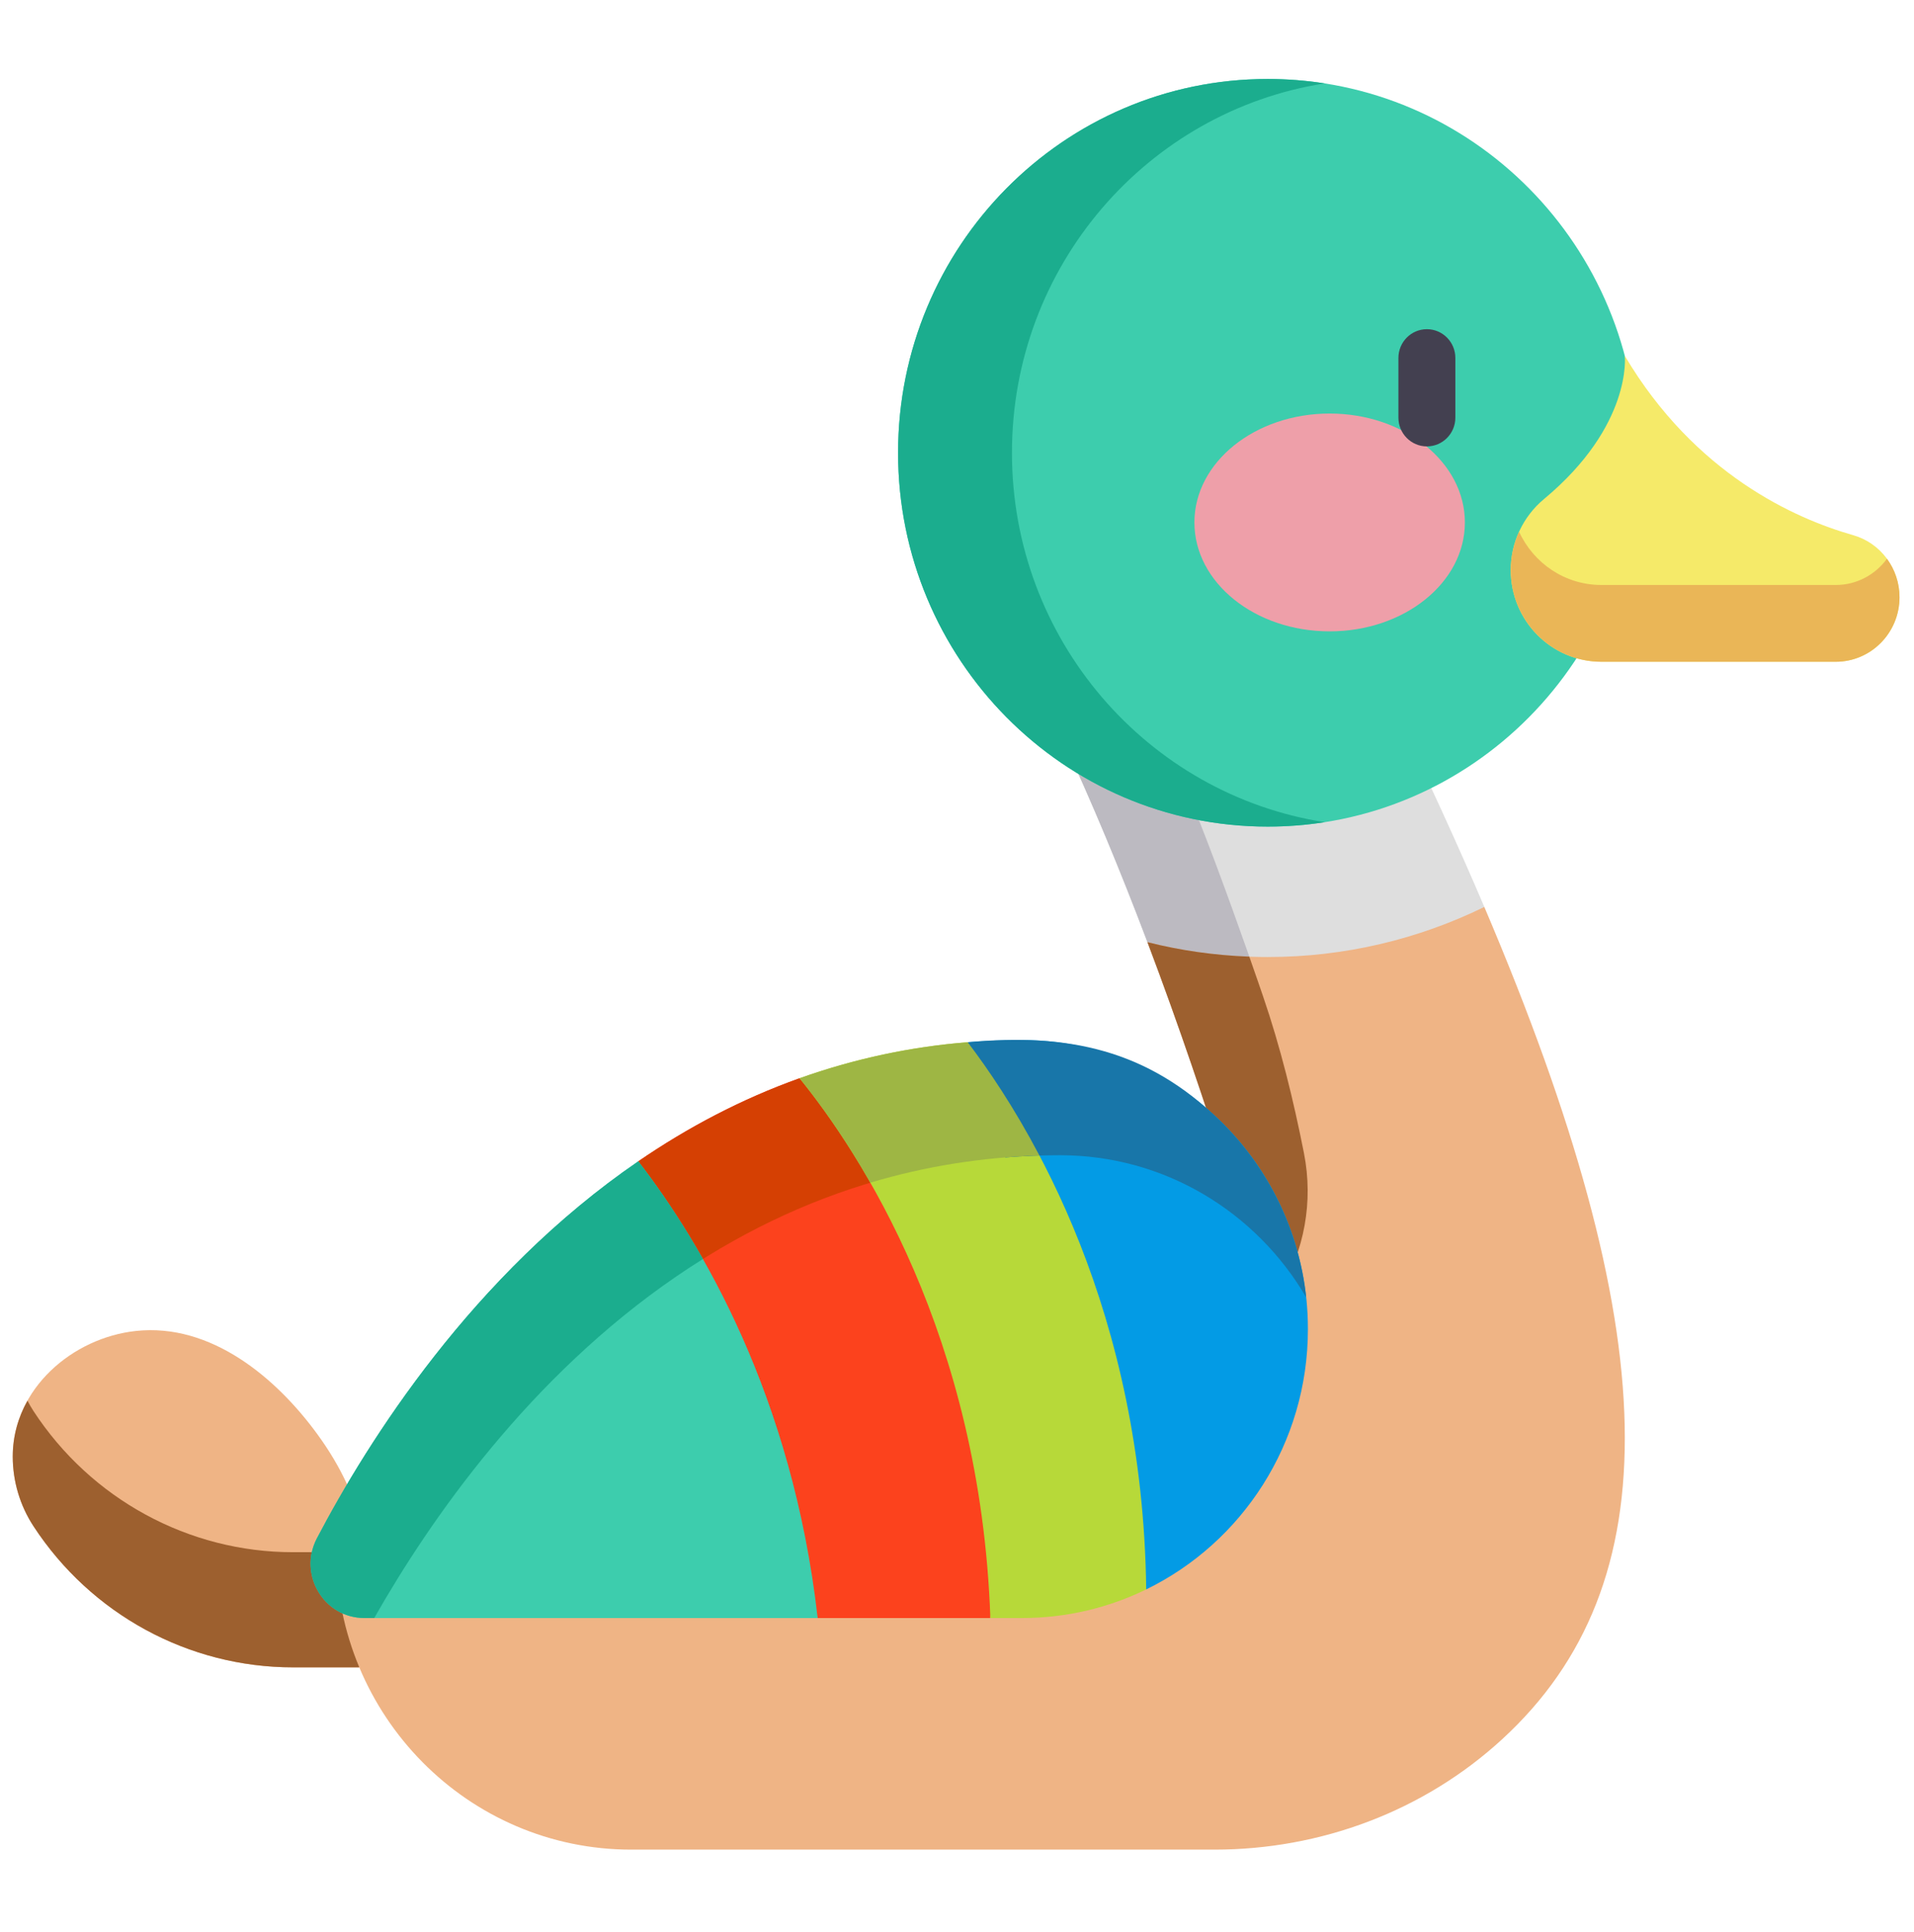 <svg width="111" height="112" viewBox="0 0 111 112" fill="none" xmlns="http://www.w3.org/2000/svg">
<g clip-path="url(#clip0)">
<path d="M20.126 86.062C19.662 85.048 19.081 84.089 18.427 83.189C16.015 79.869 12.231 76.711 7.896 77.17C4.209 77.561 0.739 80.521 0.739 84.451C0.739 85.887 1.157 87.292 1.94 88.49C5.281 93.602 10.936 96.678 16.996 96.678H20.836L20.126 86.062Z" fill="#EFB485"/>
<path d="M16.996 90C10.936 90 5.28 86.924 1.94 81.813C1.813 81.619 1.7 81.418 1.593 81.215C1.054 82.177 0.739 83.27 0.739 84.451C0.739 85.887 1.157 87.292 1.94 88.49C5.281 93.602 10.936 96.677 16.996 96.677H20.836L20.389 90H16.996V90Z" fill="#9D602F"/>
<path d="M66.543 54.628C64.844 50.136 62.885 45.41 60.707 40.938H80.74C82.745 45.054 84.525 48.932 86.081 52.586L83.729 59.215H72.823L66.543 54.628Z" fill="#DEDEDE"/>
<path d="M73.241 57.741C72.812 56.489 68.329 43.44 67.375 43.163C67.335 43.163 67.353 43.157 67.375 43.163L61.513 42.626C63.341 46.526 65.025 50.613 66.543 54.628L73.241 57.741Z" fill="#BCBAC1"/>
<path d="M87.126 100.835C82.574 105.02 76.586 107.245 70.433 107.245H36.609C27.154 107.245 19.491 99.497 19.491 89.938L71.151 67.971C69.974 64.25 68.418 59.583 66.544 54.628C68.779 55.192 71.117 55.49 73.521 55.49C78.018 55.49 82.279 54.447 86.081 52.586C96.619 77.331 96.9 91.85 87.126 100.835Z" fill="#EFB485"/>
<path d="M75.62 66.853C75.009 63.764 74.261 60.718 73.241 57.741C73.147 57.466 72.857 56.621 72.452 55.468C70.423 55.393 68.446 55.108 66.543 54.628C68.418 59.583 69.974 64.25 71.151 67.971L67.865 79.802C73.379 78.169 76.747 72.549 75.62 66.853Z" fill="#9D602F"/>
<path d="M73.52 47.928C85.36 47.928 94.958 38.224 94.958 26.254C94.958 14.284 85.36 4.58 73.52 4.58C61.681 4.58 52.083 14.284 52.083 26.254C52.083 38.224 61.681 47.928 73.52 47.928Z" fill="#3DCDAD"/>
<path d="M58.687 26.254C58.687 15.419 66.551 6.442 76.823 4.836C75.746 4.668 74.643 4.58 73.52 4.58C61.681 4.58 52.083 14.284 52.083 26.254C52.083 38.224 61.681 47.928 73.52 47.928C74.643 47.928 75.746 47.84 76.823 47.672C66.551 46.066 58.687 37.089 58.687 26.254Z" fill="#1BAD8E"/>
<path d="M57.435 93.816H47.42L37.017 67.335C39.827 65.408 42.943 63.744 46.371 62.519L58.997 76.036L57.435 93.816Z" fill="#FC421D"/>
<path d="M39.552 73.788C43.404 71.197 47.465 69.342 51.705 68.23L46.371 62.519C46.367 62.521 46.362 62.522 46.357 62.524C43.041 63.711 39.916 65.347 37.017 67.335L39.552 73.788Z" fill="#D54003"/>
<path d="M47.42 93.816H21.129C18.781 93.816 17.278 91.29 18.379 89.192C21.345 83.538 27.417 73.908 37.017 67.335C40.678 72.082 45.956 80.932 47.42 93.816Z" fill="#3DCDAD"/>
<path d="M56.121 60.429C57.151 60.347 58.202 60.304 59.275 60.304C68.428 60.304 75.851 67.806 75.851 77.06C75.851 83.707 72.023 89.45 66.473 92.157L56.121 60.429Z" fill="#039BE5"/>
<path d="M107.471 31.03C104.108 30.075 98.298 27.493 94.228 20.634C94.228 20.634 94.678 24.663 89.541 28.937C88.323 29.95 87.613 31.457 87.613 33.052C87.613 35.99 89.969 38.371 92.874 38.371H106.459C108.503 38.371 110.16 36.696 110.16 34.629C110.16 32.956 109.064 31.483 107.471 31.03Z" fill="#F5EA69"/>
<path d="M106.459 33.919H92.874C90.756 33.919 88.932 32.653 88.097 30.829C87.783 31.518 87.613 32.274 87.613 33.051C87.613 35.989 89.969 38.371 92.874 38.371H106.459C108.503 38.371 110.16 36.696 110.16 34.629C110.16 33.804 109.893 33.029 109.432 32.399C108.758 33.32 107.679 33.919 106.459 33.919Z" fill="#EAB657"/>
<path d="M77.111 36.608C81.443 36.608 84.954 33.78 84.954 30.293C84.954 26.805 81.443 23.978 77.111 23.978C72.779 23.978 69.268 26.805 69.268 30.293C69.268 33.78 72.779 36.608 77.111 36.608Z" fill="#EE9FA9"/>
<path d="M82.75 25.883C81.838 25.883 81.099 25.136 81.099 24.214V20.756C81.099 19.834 81.838 19.087 82.75 19.087C83.662 19.087 84.402 19.834 84.402 20.756V24.214C84.402 25.136 83.662 25.883 82.75 25.883Z" fill="#434050"/>
<path d="M66.473 92.157C64.297 93.22 61.855 93.817 59.275 93.817H57.435C56.86 77.419 49.85 66.81 46.371 62.519C49.378 61.445 52.624 60.708 56.121 60.429C59.876 65.365 66.27 76.097 66.473 92.157Z" fill="#B7D939"/>
<path d="M75.749 75.219C75.329 71.339 73.565 67.736 70.769 64.993C66.523 60.829 61.922 59.911 56.207 60.423C56.178 60.426 56.15 60.428 56.121 60.431L58.301 67.11C59.35 67.026 60.409 66.982 61.477 66.982C67.553 66.982 72.863 70.29 75.749 75.219Z" fill="#1876A9"/>
<path d="M50.474 68.574C53.645 67.627 56.918 67.102 60.281 67.001C58.817 64.22 57.332 62.022 56.121 60.431C52.975 60.673 49.629 61.356 46.371 62.519C47.486 63.894 48.963 65.92 50.474 68.574Z" fill="#9EB644"/>
<path d="M21.13 93.816H21.704C24.961 88.083 30.7 79.845 39.219 74.013C39.73 73.662 40.246 73.325 40.766 73.001C39.469 70.711 38.163 68.822 37.017 67.335C27.417 73.908 21.345 83.538 18.379 89.192C17.278 91.292 18.782 93.816 21.13 93.816Z" fill="#1BAD8E"/>
</g>
<defs>
<clipPath id="clip0">
<rect x="0.739" y="0.599" width="109.421" height="110.628" fill="white"/>
</clipPath>
</defs>
</svg>
